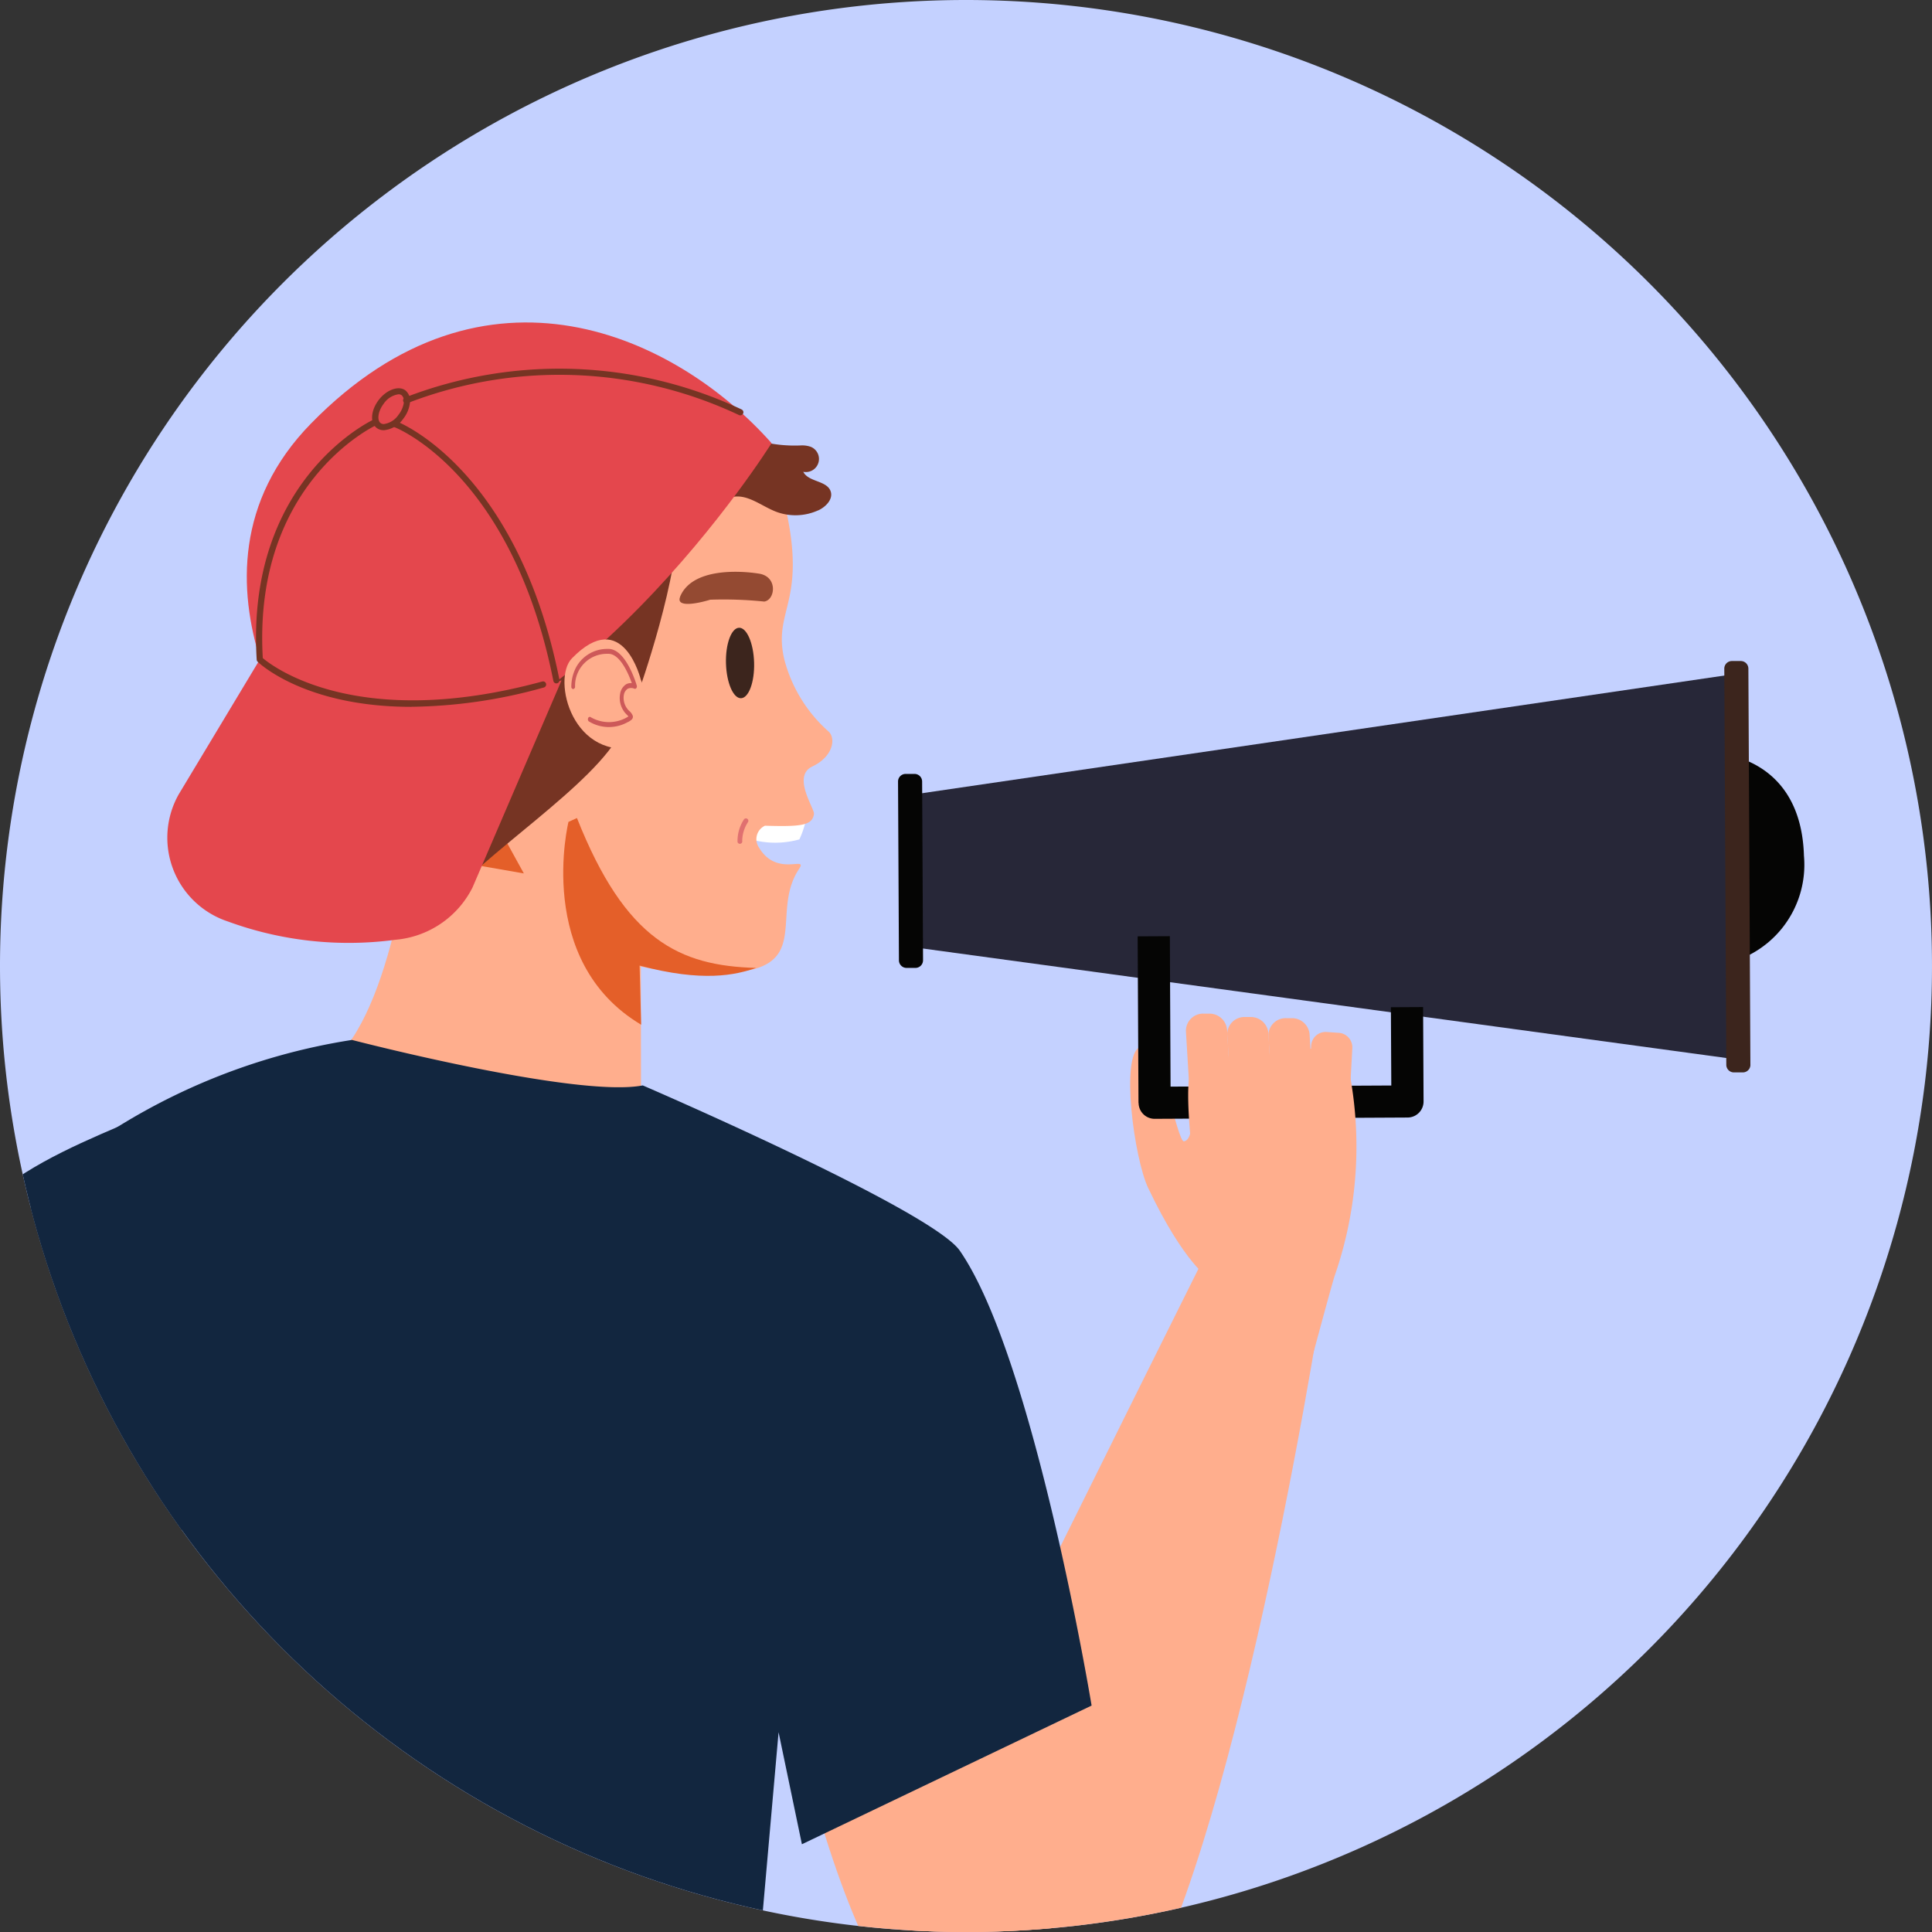 <svg xmlns="http://www.w3.org/2000/svg" xmlns:xlink="http://www.w3.org/1999/xlink" width="90" height="90" viewBox="0 0 90 90">
  <rect x="0" y="0" width="90" height="90" fill="#333333" stroke="none"/>
  <defs>
    <clipPath id="clip-path">
      <circle id="Ellipse_5067" data-name="Ellipse 5067" cx="45" cy="45" r="45" transform="translate(345.812 4027.19)" fill="#c4d1ff"/>
    </clipPath>
    <clipPath id="clip-path-2">
      <rect id="Rectangle_342092" data-name="Rectangle 342092" width="92.494" height="89.459" transform="translate(0 0)" fill="none"/>
    </clipPath>
  </defs>
  <g id="director" transform="translate(-345.812 -4092.031)">
    <path id="Path_715600" data-name="Path 715600" d="M45,0A45,45,0,1,1,0,45,45,45,0,0,1,45,0Z" transform="translate(345.812 4092.031)" fill="#c4d1ff"/>
    <g id="Mask_Group_989153" data-name="Mask Group 989153" transform="translate(0 64.841)" clip-path="url(#clip-path)">
      <g id="Group_991006" data-name="Group 991006" transform="translate(337.355 4038.211)">
        <g id="Group_991023" data-name="Group 991023" transform="translate(0 4)" clip-path="url(#clip-path-2)">
          <path id="Path_715459" data-name="Path 715459" d="M887.405,746.081c-1.574,9.605-6.135,33.386-11.146,34.691s-5.825-.259-8.647-3.2l1.845-9.031s9.657-19.5,12.924-26.032Z" transform="translate(-817.5 -699.621)" fill="#ffae8d"/>
          <path id="Path_715460" data-name="Path 715460" d="M732.909,398.052a4.35,4.35,0,0,1-.338,1.065,4.171,4.171,0,0,1-3.257-.432c-1.69-.86,3.595-.633,3.595-.633" transform="translate(-686.876 -375.036)" fill="#fff"/>
          <path id="Path_715461" data-name="Path 715461" d="M753.806,907.867s3.073,22.283,8.954,24.944,5.846-13.493,5.846-13.493l-1.826-14.356Z" transform="translate(-710.267 -852.693)" fill="#ffae8d"/>
          <path id="Path_715462" data-name="Path 715462" d="M431.188,403.825l-.015-10.346-10.484-3.721s-.764,8.452-3.446,11.485,13.945,2.582,13.945,2.582" transform="translate(-392.868 -367.246)" fill="#ffae8d"/>
          <path id="Path_715463" data-name="Path 715463" d="M148.761,580.778s13.456,5.8,14.769,7.7c3.463,5,6.139,21.189,6.139,21.189l-13.495,6.46-1.087-5.219-1.928,21.873s-36.055.541-36.034,0c.861-21.965-2.242-43.411,5.357-48.844a29.165,29.165,0,0,1,12.732-5.278s10.458,2.717,13.546,2.119" transform="translate(-110.361 -545.236)" fill="#12263f"/>
          <path id="Path_715464" data-name="Path 715464" d="M398.809,34.3c2.186,6.719-.025,6.735.591,9.387a6.759,6.759,0,0,0,2.084,3.388c.323.335.182,1.157-.778,1.613s.116,1.964.078,2.213c-.079.519-.542.6-2.282.545a.691.691,0,0,0-.277,1.02c.834,1.4,2.3.348,1.865.994-1.177,1.765.147,3.892-1.887,4.6s-11.521.638-15.882-7.648c0,0-10.094-7.312-4.492-15.448,7.848-11.4,20.981-.661,20.981-.661" transform="translate(-354.41 -28.002)" fill="#ffae8d"/>
          <path id="Path_715465" data-name="Path 715465" d="M694.522,202.255c-.21.513.791.322,1.4.136a18.451,18.451,0,0,1,2.516.086c.517-.074.644-1.159-.238-1.3s-3.124-.283-3.683,1.078" transform="translate(-654.381 -189.475)" fill="#944a32"/>
          <path id="Path_715466" data-name="Path 715466" d="M733.15,247.861c-.026-.906-.341-1.633-.7-1.623s-.636.753-.61,1.66.341,1.633.7,1.623.636-.753.61-1.66" transform="translate(-689.564 -232.016)" fill="#3c251d"/>
          <path id="Path_715467" data-name="Path 715467" d="M493.173,360.16,490.332,355l-1.8,2.656.773,1.83Z" transform="translate(-460.313 -334.493)" fill="#e45f29"/>
          <path id="Path_715468" data-name="Path 715468" d="M609.659,406.683h0c-3.571-.1-6.086-1.276-8.347-6.983l-.395.179s-1.6,6.481,3.386,9.45l-.074-2.755c2.95.788,4.472.44,5.43.108" transform="translate(-565.978 -376.614)" fill="#e45f29"/>
          <path id="Path_715469" data-name="Path 715469" d="M741.133,401.286a.113.113,0,0,1-.123-.086,1.82,1.82,0,0,1,.291-1.037.113.113,0,1,1,.194.115,1.633,1.633,0,0,0-.266.869.113.113,0,0,1-.083.136l-.013,0" transform="translate(-698.196 -376.999)" fill="#e07070"/>
          <path id="Path_715470" data-name="Path 715470" d="M385.04,153.937c-3.735.688-7.162,2.456-10.894,3.247-.925.2-1.011-.068-1.838-.171.665,2.227,1.041,4.619,2.65,6.44,1.887,2.137,4.419,5.032,4.887,7.7,1.712-2.3,7.2-5.656,8.385-8.193.459-.979-1.414-1.661-.209-1.745-.071-1.14.408,1.057.97.024.008-.015,2.006-5.633,1.813-8.321-1.68-.487-3.743.644-5.763,1.016" transform="translate(-350.803 -143.976)" fill="#763423"/>
          <path id="Path_715471" data-name="Path 715471" d="M16.553,628.77c-4.211,2.037-10.336,3.491-11.849,9.824S0,654.54,0,654.54,11.5,660.6,13.673,659.1c3.082-2.117,4.467-11.861,3.322-6.244Z" transform="translate(0 -592.453)" fill="#12263f"/>
          <path id="Path_715472" data-name="Path 715472" d="M928.235,1369.062a5.362,5.362,0,0,1-3.094-.88.142.142,0,0,1-.028-.2.147.147,0,0,1,.2-.028,5.537,5.537,0,0,0,4.142.706.149.149,0,0,1,.167.115.143.143,0,0,1-.115.167,6.943,6.943,0,0,1-1.272.12" transform="translate(-871.651 -1288.915)" fill="#cd5959"/>
          <path id="Path_715473" data-name="Path 715473" d="M719.654,98.448a2.555,2.555,0,0,1-1.975.06c-.683-.266-1.33-.84-2.044-.676-.441.1-.814.48-1.266.454a1.607,1.607,0,0,1,.888-1.581,7.021,7.021,0,0,0,1.614-1.057A.446.446,0,0,0,717,95.4a.182.182,0,0,0-.16-.2,6.466,6.466,0,0,0,2.031.224,1.189,1.189,0,0,1,.438.066.61.61,0,0,1-.351,1.163c.238.48,1.09.4,1.273.9.135.37-.222.737-.58.9" transform="translate(-673.082 -89.696)" fill="#763423"/>
          <path id="Path_715474" data-name="Path 715474" d="M369.883,5.625S360.461,20.736,349,21.366c0,0-7.617-9.445-.574-16.653,8.135-8.327,17.049-4.06,21.459.913" transform="translate(-325.484 -0.002)" fill="#e4474d"/>
          <path id="Path_715475" data-name="Path 715475" d="M605.214,257.573s-.825-3.458-3.213-1c-.948.978.036,4.873,3.205,4.112,0,0,.969-.783.008-3.117" transform="translate(-566.904 -240.924)" fill="#ffae8d"/>
          <path id="Path_715476" data-name="Path 715476" d="M609.817,266.736A1.785,1.785,0,0,1,608,266.7a.136.136,0,0,1-.024-.158.077.077,0,0,1,.122-.031,1.69,1.69,0,0,0,1.751-.039l-.05-.057a1.08,1.08,0,0,1-.333-1.021.648.648,0,0,1,.263-.412.45.45,0,0,1,.277-.061c-.15-.424-.557-1.4-1.118-1.366a1.484,1.484,0,0,0-1.525,1.524.108.108,0,0,1-.084.118.1.1,0,0,1-.091-.108,1.978,1.978,0,0,1,.195-.852,1.643,1.643,0,0,1,1.5-.91c.84-.047,1.333,1.635,1.354,1.706a.138.138,0,0,1-.02.12.075.075,0,0,1-.093.026.379.379,0,0,0-.317.008.443.443,0,0,0-.171.279.838.838,0,0,0,.282.778.534.534,0,0,1,.134.2.179.179,0,0,1-.056.178.742.742,0,0,1-.176.115" transform="translate(-572.117 -248.119)" fill="#cd5959"/>
          <path id="Path_715477" data-name="Path 715477" d="M299.284,272.853s-9.978,2.869-14.057-.97l-3.775,6.277a4.109,4.109,0,0,0,2.278,5.921,16.363,16.363,0,0,0,7.806.857,4.445,4.445,0,0,0,3.6-2.435Z" transform="translate(-264.668 -256.18)" fill="#e4474d"/>
          <path id="Path_715478" data-name="Path 715478" d="M447.054,55.038h0a.537.537,0,0,1-.33-.105c-.32-.244-.276-.82.1-1.311.365-.474.929-.674,1.239-.439a.63.63,0,0,1,.207.6,1.472,1.472,0,0,1-.3.711,1.248,1.248,0,0,1-.91.544m.677-1.673a1,1,0,0,0-.681.432c-.29.38-.313.784-.151.907a.247.247,0,0,0,.155.047.986.986,0,0,0,.681-.432,1.2,1.2,0,0,0,.249-.569.377.377,0,0,0-.1-.339.245.245,0,0,0-.155-.047" transform="translate(-420.72 -50.018)" fill="#763423"/>
          <path id="Path_715479" data-name="Path 715479" d="M487.04,39.469a.154.154,0,0,1-.062-.013,19.609,19.609,0,0,0-15.454-.55.144.144,0,0,1-.121-.26,19.919,19.919,0,0,1,15.7.55.144.144,0,0,1-.062.274" transform="translate(-444.097 -35.142)" fill="#763423"/>
          <path id="Path_715480" data-name="Path 715480" d="M471.041,92.1a.145.145,0,0,1-.141-.116c-1.92-9.653-7.321-11.789-7.374-11.809a.144.144,0,1,1,.1-.269c.056.021,5.6,2.2,7.556,12.022a.146.146,0,0,1-.113.169l-.028,0" transform="translate(-436.665 -75.285)" fill="#763423"/>
          <path id="Path_715481" data-name="Path 715481" d="M360.125,91.651c-4.881,0-7.031-1.985-7.149-2.1a.139.139,0,0,1-.045-.094c-.515-8.389,5.372-11.154,5.432-11.181a.15.15,0,0,1,.191.072.145.145,0,0,1-.072.191c-.057.026-5.738,2.7-5.267,10.841.436.371,4.388,3.439,13.018,1.091a.144.144,0,1,1,.076.278,23.673,23.673,0,0,1-6.184.9" transform="translate(-332.516 -73.745)" fill="#763423"/>
          <path id="Path_715482" data-name="Path 715482" d="M1061.638,594.9s-1.175-.679-2.869-4.242c-.646-1.358-1.3-6.171-.383-6.556s1.737,4.436,2.052,4.388c.49-.075.3-1.455.485-1.373,1.971.873,2.668,3.693,3.517,5.674l.328.764Z" transform="translate(-996.828 -550.344)" fill="#ffae8d"/>
          <path id="Path_715483" data-name="Path 715483" d="M1530.747,347.765s3.864.128,4,4.759a4.722,4.722,0,0,1-4.081,5.1Z" transform="translate(-1442.255 -327.679)" fill="#050504"/>
          <path id="Path_715484" data-name="Path 715484" d="M920.5,301.555l-.092-17.949-38.3,5.617.021,4.185.015,2.92Z" transform="translate(-831.157 -267.226)" fill="#272738"/>
          <path id="Path_715485" data-name="Path 715485" d="M1064.006,502.759l-.039-7.759,1.5-.008L1065.5,502l10.283-.052-.019-3.646,1.5-.008.022,4.394a.747.747,0,0,1-.744.752l-11.779.06a.748.748,0,0,1-.752-.744" transform="translate(-1002.514 -466.402)" fill="#050504"/>
          <path id="Path_715486" data-name="Path 715486" d="M871.886,372.809l-.043-8.33a.354.354,0,0,0-.355-.352l-.415,0a.354.354,0,0,0-.352.355l.042,8.33a.355.355,0,0,0,.355.352l.415,0a.354.354,0,0,0,.352-.355" transform="translate(-820.43 -343.096)" fill="#050504"/>
          <path id="Path_715487" data-name="Path 715487" d="M1538.322,291.869l-.094-18.457a.354.354,0,0,0-.355-.352l-.415,0a.355.355,0,0,0-.352.355l.094,18.457a.355.355,0,0,0,.356.352l.415,0a.354.354,0,0,0,.352-.355" transform="translate(-1448.325 -257.288)" fill="#3c251d"/>
          <path id="Path_715488" data-name="Path 715488" d="M1105.437,599.137l.135-6.554s-1.42-8.717-.619-9.062,6.969-1.11,6.969-1.11a18.386,18.386,0,0,1-.388,10.767c-.166.476-2.091,7.69-2.091,7.69Z" transform="translate(-1040.901 -548.772)" fill="#ffae8d"/>
          <path id="Path_715489" data-name="Path 715489" d="M1105.119,561.392l-.195-3.226a.823.823,0,0,0-.8-.759l-.3,0a.8.8,0,0,0-.815.857l.195,3.226a.822.822,0,0,0,.8.759l.3,0a.8.8,0,0,0,.815-.857" transform="translate(-1039.305 -525.209)" fill="#ffae8d"/>
          <path id="Path_715490" data-name="Path 715490" d="M1138.461,564.545l-.222-3.669a.822.822,0,0,0-.8-.759l-.3,0a.8.8,0,0,0-.815.857l.222,3.669a.823.823,0,0,0,.8.759l.3,0a.8.8,0,0,0,.815-.857" transform="translate(-1070.695 -527.762)" fill="#ffae8d"/>
          <path id="Path_715491" data-name="Path 715491" d="M1171.7,565.96l-.25-4.146a.822.822,0,0,0-.8-.759l-.3,0a.8.8,0,0,0-.815.857l.251,4.146a.823.823,0,0,0,.8.759l.3,0a.8.8,0,0,0,.815-.857" transform="translate(-1101.987 -528.646)" fill="#ffae8d"/>
          <path id="Path_715492" data-name="Path 715492" d="M1203.313,575.66l.143-2.658a.679.679,0,0,0-.628-.71l-.569-.039a.675.675,0,0,0-.72.637l-.143,2.658a.679.679,0,0,0,.628.71l.569.039a.675.675,0,0,0,.72-.637" transform="translate(-1132.003 -539.2)" fill="#ffae8d"/>
          <path id="Path_715495" data-name="Path 715495" d="M701.773,1425.522H672.295a1.723,1.723,0,0,1,0-3.445h29.478a1.723,1.723,0,0,1,0,3.445" transform="translate(-631.841 -1339.94)" fill="#c58f6d"/>
        </g>
      </g>
    </g>
  </g>
</svg>
